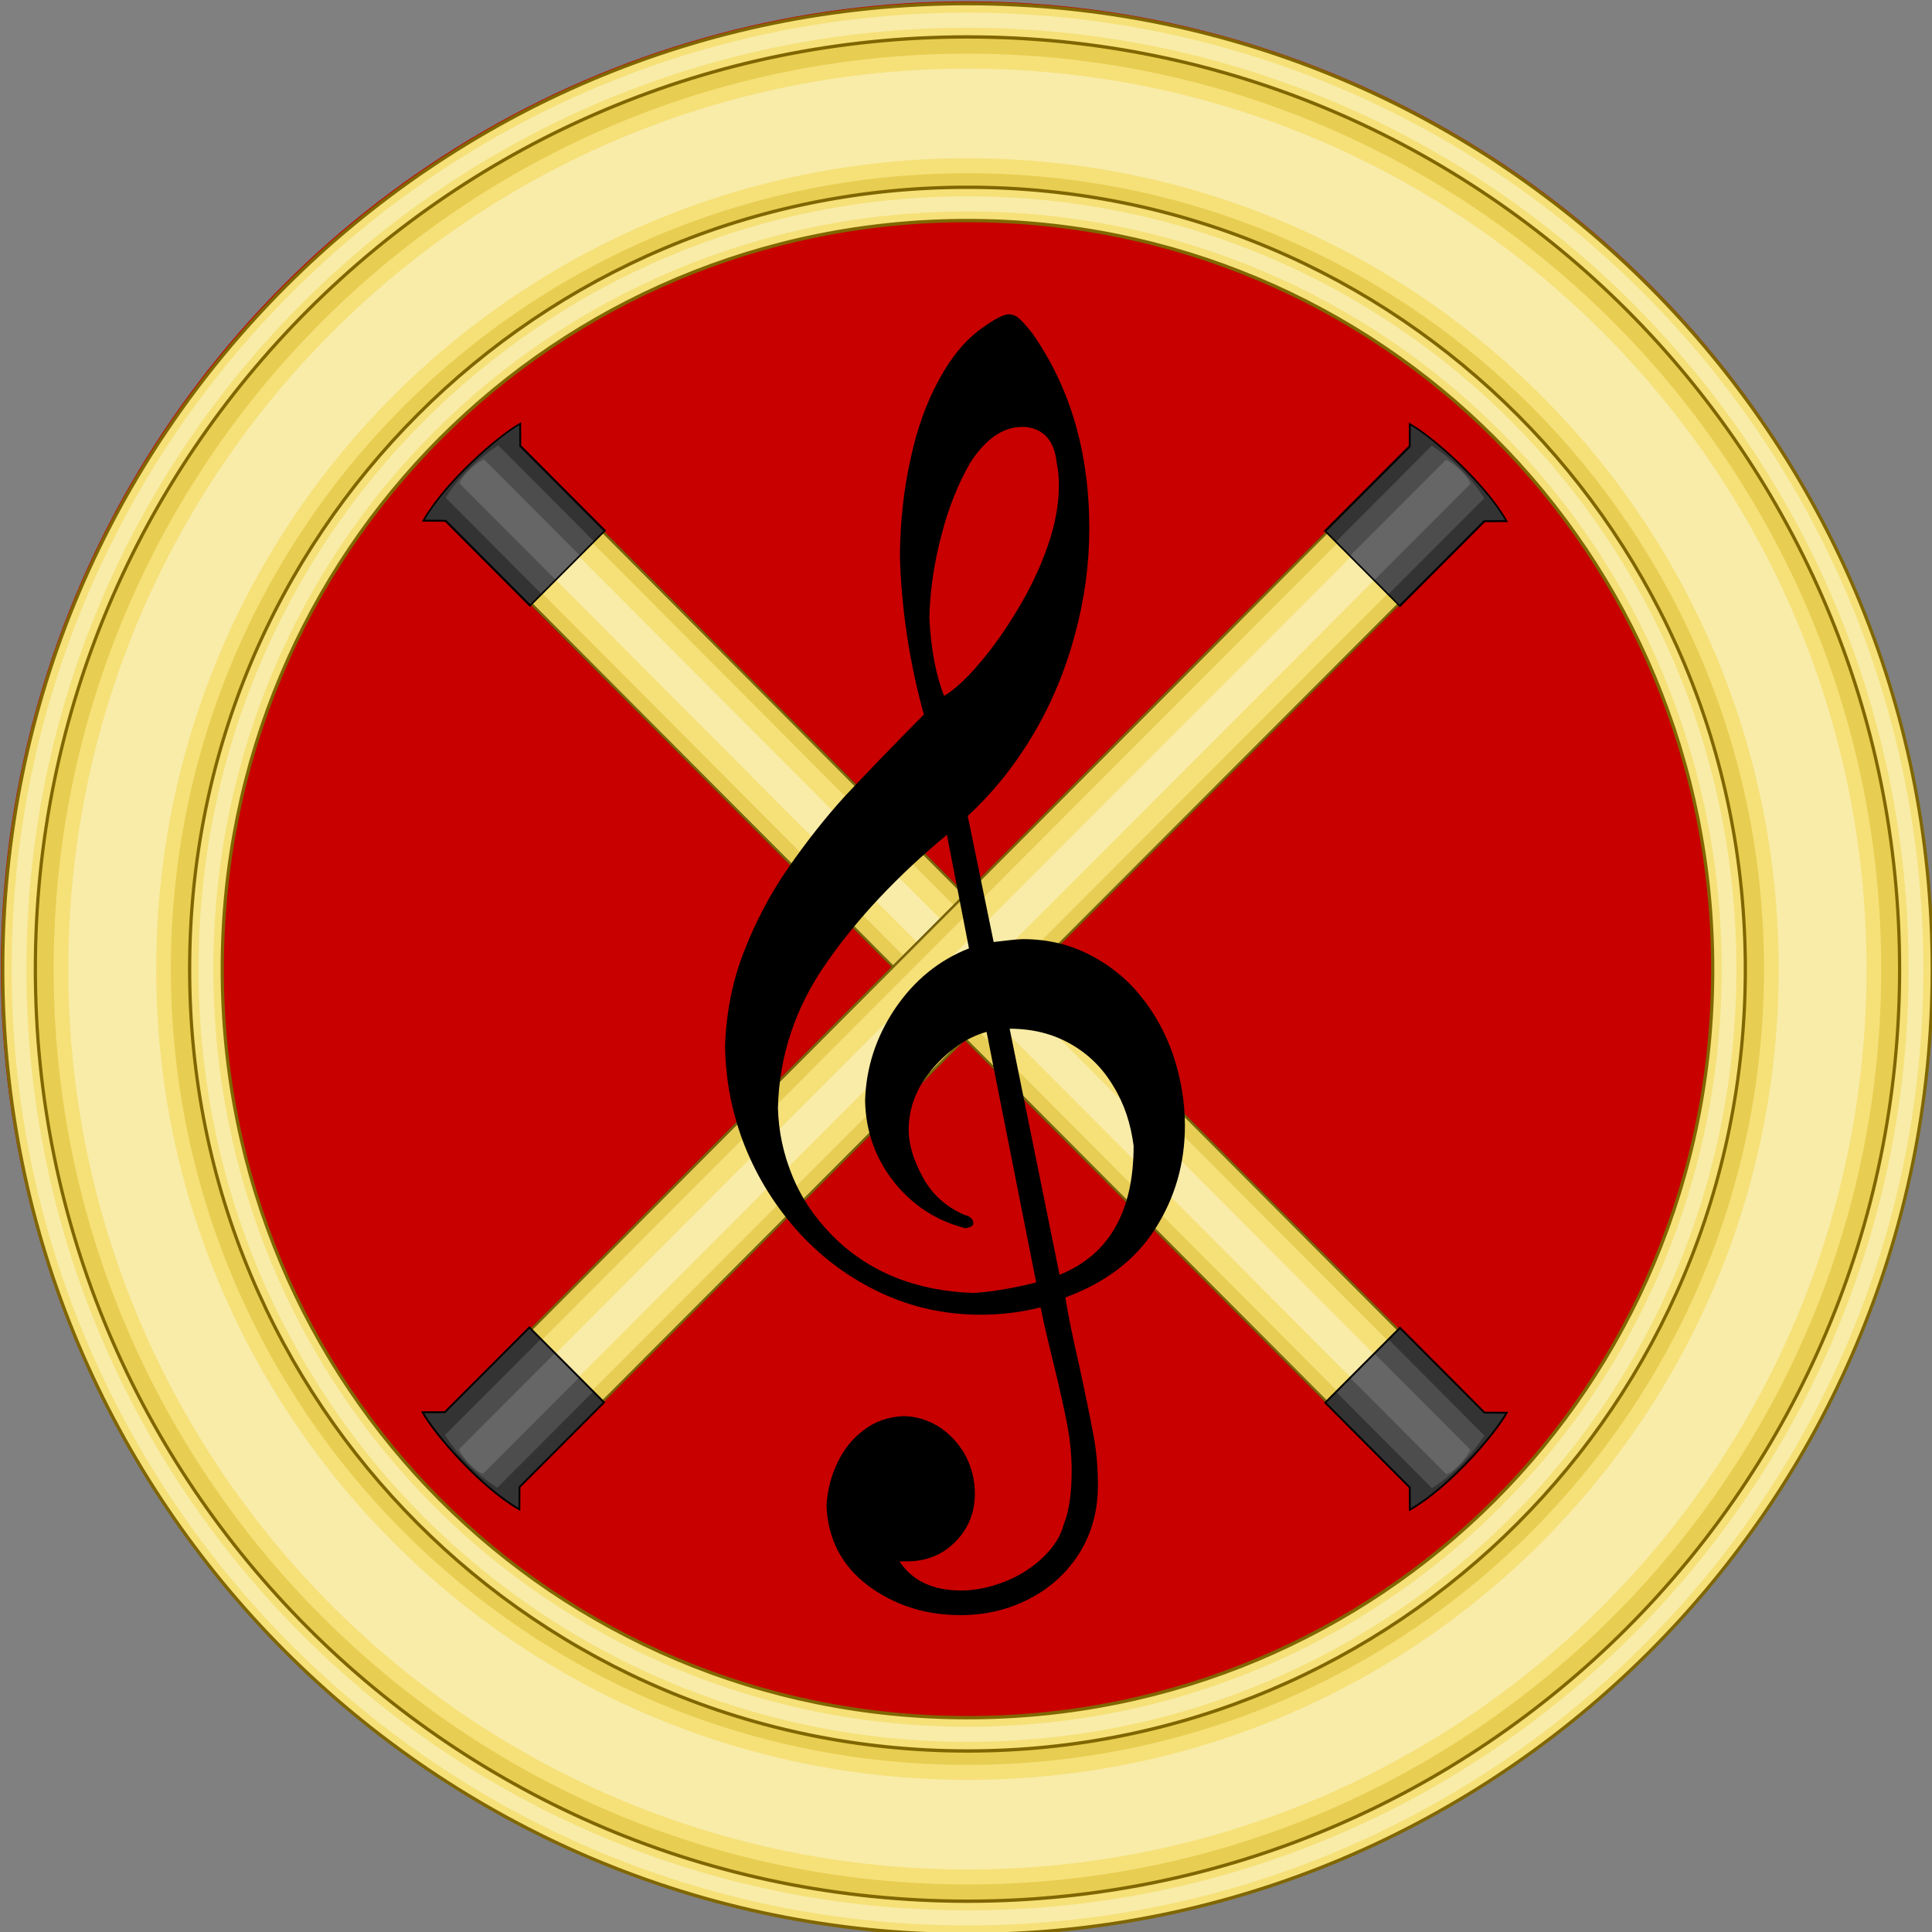 <?xml version="1.0" encoding="UTF-8" standalone="no"?>
<!-- Created with Inkscape (http://www.inkscape.org/) -->

<svg
   xmlns:dc="http://purl.org/dc/elements/1.1/"
   xmlns:cc="http://creativecommons.org/ns#"
   xmlns:rdf="http://www.w3.org/1999/02/22-rdf-syntax-ns#"
   xmlns:svg="http://www.w3.org/2000/svg"
   xmlns="http://www.w3.org/2000/svg"
   xmlns:xlink="http://www.w3.org/1999/xlink"
   xmlns:sodipodi="http://sodipodi.sourceforge.net/DTD/sodipodi-0.dtd"
   xmlns:inkscape="http://www.inkscape.org/namespaces/inkscape"
   version="1.1"
   width="800"
   height="800"
   id="svg2"
   style="display:inline"
   inkscape:version="0.92.3 (2405546, 2018-03-11)"
   sodipodi:docname="badgehoskersanthems.svg">
  <rect width="100%" height="100%" fill="#808080" stroke="none"/>
  <sodipodi:namedview
     pagecolor="#ffffff"
     bordercolor="#666666"
     borderopacity="1"
     objecttolerance="10"
     gridtolerance="10"
     guidetolerance="10"
     inkscape:pageopacity="0"
     inkscape:pageshadow="2"
     inkscape:window-width="1853"
     inkscape:window-height="1025"
     id="namedview1290"
     showgrid="false"
     fit-margin-top="0"
     fit-margin-left="0"
     fit-margin-right="0"
     fit-margin-bottom="0"
     inkscape:zoom="0.49316239"
     inkscape:cx="4.0567851"
     inkscape:cy="275.50975"
     inkscape:window-x="67"
     inkscape:window-y="27"
     inkscape:window-maximized="1"
     inkscape:current-layer="g1164"
     inkscape:snap-global="false" />
  <defs
     id="defs4">
    <clipPath
       id="clipPath5236"
       clipPathUnits="userSpaceOnUse">
      <path
         inkscape:connector-curvature="0"
         id="path5238"
         d="M 11.991,11.991 H 583.285 V 829.899 H 11.991 Z" />
    </clipPath>
    <clipPath
       id="clipPath5236-2"
       clipPathUnits="userSpaceOnUse">
      <path
         inkscape:connector-curvature="0"
         id="path5238-7"
         d="M 11.991,11.991 H 583.285 V 829.899 H 11.991 Z" />
    </clipPath>
    <clipPath
       clipPathUnits="userSpaceOnUse"
       id="clipPath2175">
      <path
         style="display:inline;fill:#ffffff;fill-opacity:1;stroke:#ffffff;stroke-width:1;stroke-miterlimit:4;stroke-dasharray:none;stroke-dashoffset:0;stroke-opacity:1;filter:url(#filter4393)"
         d="M 639.311,662.065 216.853,977.854 c 7.642,45.636 20.255,86.71 41.159,123.696 L 639.311,816.454 1020.55,1101.488 c 20.897,-36.989 33.521,-78.055 41.159,-123.696 z"
         id="path2177"
         inkscape:connector-curvature="0" />
    </clipPath>
    <linearGradient
       id="linearGradient4954">
      <stop
         style="stop-color:#ccc;stop-opacity:1;"
         offset="0"
         id="stop4956" />
      <stop
         style="stop-color:#a1a1a1;stop-opacity:1;"
         offset="1"
         id="stop4958" />
    </linearGradient>
    <filter
       id="filter3315">
      <feGaussianBlur
         stdDeviation="3.7"
         id="feGaussianBlur3317" />
    </filter>
    <radialGradient
       xlink:href="#linearGradient3153"
       id="radialGradient3328"
       gradientUnits="userSpaceOnUse"
       gradientTransform="matrix(-0.87,0.87,-1.961,-1.961,681.51,178.141)"
       cx="289.429"
       cy="209.669"
       fx="289.429"
       fy="209.669"
       r="92.5" />
    <linearGradient
       id="linearGradient3153">
      <stop
         style="stop-color:#ffffff"
         offset="0"
         id="stop3155" />
      <stop
         style="stop-color:#ffffff;stop-opacity:0"
         offset="1"
         id="stop3157" />
    </linearGradient>
    <radialGradient
       xlink:href="#linearGradient3153"
       id="radialGradient874"
       gradientUnits="userSpaceOnUse"
       gradientTransform="matrix(-0.87,0.87,-1.961,-1.961,681.51,178.141)"
       cx="289.429"
       cy="209.669"
       fx="289.429"
       fy="209.669"
       r="92.5" />
    <radialGradient
       xlink:href="#linearGradient3153"
       id="radialGradient882"
       gradientUnits="userSpaceOnUse"
       gradientTransform="matrix(-0.87,0.87,-1.961,-1.961,681.51,178.141)"
       cx="289.429"
       cy="209.669"
       fx="289.429"
       fy="209.669"
       r="92.5" />
    <radialGradient
       xlink:href="#linearGradient3263"
       id="radialGradient3349"
       gradientUnits="userSpaceOnUse"
       gradientTransform="matrix(0,2.873,-1,0,392.844,-372.507)"
       cx="199.281"
       cy="192.844"
       fx="199.281"
       fy="192.844"
       r="53.688" />
    <linearGradient
       id="linearGradient3263">
      <stop
         style="stop-color:#f7f7f7"
         offset="0"
         id="stop3265" />
      <stop
         style="stop-color:#e1e1e1"
         offset="1"
         id="stop3267" />
    </linearGradient>
  </defs>
  <g
     transform="translate(-220.855,191.624)"
     id="layer1"
     style="display:inline">
    <g
       id="g10547">
      <g
         transform="matrix(0.819,0,0,0.819,106.904,-9.248)"
         id="g8697">
        <g
           transform="matrix(0.856,-0.856,0.856,0.856,-114.216,162.064)"
           id="layer1-9">
          <g
             transform="translate(-1826.216,433.713)"
             id="g11527">
            <g
               transform="rotate(44.907,2205.551,44.895)"
               id="g11522"
               style="stroke-width:2;stroke-miterlimit:4;stroke-dasharray:none">
              <g
                 transform="matrix(0.974,0.002,-0.002,1.014,1475.859,-997.428)"
                 id="g6334">
                <g
                   id="g5245"
                   transform="matrix(1.432,0,0,1.432,-316.303,-606.448)">
                  <g
                     id="g4848">
                    <g
                       id="g4601">
                      <g
                         transform="matrix(0.723,0,0,0.695,1029.722,1114.523)"
                         id="g1164">
                        <g
                           id="g1042-3"
                           style="display:inline;stroke-width:2;stroke-miterlimit:4;stroke-dasharray:none"
                           transform="matrix(1.383,0,0,1.44,-1424.809,-1599.413)">
                          <g
                             id="g1362-6">
                            <ellipse
                               ry="277.866"
                               rx="289.323"
                               cy="1147.701"
                               cx="750.645"
                               id="path1346-7"
                               style="fill:#c80000;fill-opacity:1;stroke:none;stroke-width:9.113;stroke-miterlimit:4;stroke-dasharray:none;stroke-opacity:1" />
                            <g
                               transform="matrix(0.96,0,0,0.96,18.033,280.775)"
                               id="g1353-5">
                              <path
                                 style="fill:#e7cd51;fill-opacity:1;stroke:none;stroke-width:1.108;stroke-miterlimit:4;stroke-dasharray:none"
                                 id="path15826-93-3"
                                 d="m 763.287,619.264 c -163.394,0 -295.84,127.187 -295.84,284.058 0,156.871 132.446,284.026 295.84,284.026 163.394,0 295.872,-127.155 295.872,-284.026 0,-156.871 -132.478,-284.058 -295.872,-284.058 z m 0.032,54.976 c 131.284,0 237.541,101.369 237.541,229.082 0,127.713 -106.249,229.082 -237.541,229.082 -131.292,-1e-4 -237.574,-101.376 -237.574,-229.082 1.1e-4,-127.705 106.29,-229.082 237.574,-229.082 z"
                                 inkscape:connector-curvature="0" />
                              <path
                                 style="color:#000000;font-style:normal;font-variant:normal;font-weight:normal;font-stretch:normal;font-size:medium;line-height:normal;font-family:'Bitstream Vera Sans';-inkscape-font-specification:'Bitstream Vera Sans';text-indent:0;text-align:start;text-decoration:none;text-decoration-line:none;letter-spacing:normal;word-spacing:normal;text-transform:none;writing-mode:lr-tb;direction:ltr;text-anchor:start;display:inline;overflow:visible;visibility:visible;fill:#f6e078;fill-opacity:1;stroke:none;stroke-width:1.108;stroke-miterlimit:4;stroke-dasharray:none;marker:none;enable-background:accumulate"
                                 id="path38037-5"
                                 d="m 763.301,629.255 c -157.09,0 -285.073,122.74 -285.073,274.062 0,151.322 127.986,274.034 285.073,274.034 157.088,0 285.044,-122.714 285.044,-274.034 0,-151.32 -127.955,-274.062 -285.044,-274.062 z m 0,35.811 c 137.7,0 248.458,106.646 248.458,238.251 0,131.605 -110.755,238.223 -248.458,238.223 -137.703,0 -248.487,-106.621 -248.487,-238.223 0,-131.602 110.787,-238.251 248.487,-238.251 z"
                                 inkscape:connector-curvature="0" />
                              <path
                                 style="color:#000000;font-style:normal;font-variant:normal;font-weight:normal;font-stretch:normal;font-size:medium;line-height:normal;font-family:'Bitstream Vera Sans';-inkscape-font-specification:'Bitstream Vera Sans';text-indent:0;text-align:start;text-decoration:none;text-decoration-line:none;letter-spacing:normal;word-spacing:normal;text-transform:none;writing-mode:lr-tb;direction:ltr;text-anchor:start;display:inline;overflow:visible;visibility:visible;fill:#f8eca8;fill-opacity:1;stroke:none;stroke-width:1.108;stroke-miterlimit:4;stroke-dasharray:none;marker:none;enable-background:accumulate"
                                 id="path38037-9-6"
                                 d="m 763.301,633.745 c -154.666,0 -280.486,120.714 -280.486,269.572 0,148.857 125.821,269.544 280.486,269.544 154.665,0 280.457,-120.688 280.457,-269.544 0,-148.856 -125.791,-269.572 -280.457,-269.572 z m 0,26.83 c 140.124,0 253.046,108.672 253.046,242.742 0,134.069 -112.92,242.713 -253.046,242.713 -140.126,0 -253.075,-108.646 -253.075,-242.713 0,-134.067 112.951,-242.742 253.075,-242.742 z"
                                 inkscape:connector-curvature="0" />
                              <path
                                 style="color:#000000;font-style:normal;font-variant:normal;font-weight:normal;font-stretch:normal;font-size:medium;line-height:normal;font-family:'Bitstream Vera Sans';-inkscape-font-specification:'Bitstream Vera Sans';text-indent:0;text-align:start;text-decoration:none;text-decoration-line:none;letter-spacing:normal;word-spacing:normal;text-transform:none;writing-mode:lr-tb;direction:ltr;text-anchor:start;display:inline;overflow:visible;visibility:visible;fill:#f6e078;fill-opacity:1;stroke:#806600;stroke-width:1.003;stroke-miterlimit:4;stroke-dasharray:none;marker:none;enable-background:accumulate"
                                 id="path15826-9-8-2"
                                 d="m 763.287,614.281 c -166.084,0 -300.927,129.426 -300.927,289.041 0,159.615 134.843,289.01 300.927,289.01 166.083,0 300.959,-129.394 300.959,-289.01 0,-159.616 -134.875,-289.041 -300.959,-289.041 z m 0,9.967 c 160.704,0 290.786,124.948 290.786,279.074 0,154.126 -130.081,279.043 -290.786,279.043 -160.705,0 -290.754,-124.915 -290.754,-279.043 0,-154.127 130.05,-279.074 290.754,-279.074 z m 0.032,45.009 c -133.952,0 -242.66,103.655 -242.66,234.065 0,130.41 108.699,234.065 242.66,234.065 133.96,0 242.628,-103.648 242.628,-234.065 0,-130.417 -108.676,-234.065 -242.628,-234.065 z m 0,9.967 c 128.616,0 232.455,99.089 232.455,224.098 0,125.009 -103.831,224.098 -232.455,224.098 -128.624,-10e-5 -232.487,-99.097 -232.487,-224.098 1.1e-4,-125 103.872,-224.098 232.487,-224.098 z"
                                 inkscape:connector-curvature="0" />
                              <path
                                 style="color:#000000;font-style:normal;font-variant:normal;font-weight:normal;font-stretch:normal;font-size:medium;line-height:normal;font-family:'Bitstream Vera Sans';-inkscape-font-specification:'Bitstream Vera Sans';text-indent:0;text-align:start;text-decoration:none;text-decoration-line:none;letter-spacing:normal;word-spacing:normal;text-transform:none;writing-mode:lr-tb;direction:ltr;text-anchor:start;display:inline;overflow:visible;visibility:visible;fill:#f8eca8;fill-opacity:1;stroke:none;stroke-width:1.097;stroke-miterlimit:4;stroke-dasharray:none;marker:none;enable-background:accumulate"
                                 id="path15826-9-8-3-9"
                                 d="m 763.279,616.989 c -164.617,0 -298.149,128.209 -298.149,286.327 0,158.118 133.532,286.299 298.149,286.299 164.616,0 298.207,-128.18 298.207,-286.299 0,-158.119 -133.59,-286.327 -298.207,-286.327 z m 0,4.523 c 162.172,0 293.59,126.181 293.59,281.804 0,155.623 -131.418,281.776 -293.59,281.776 -162.172,0 -293.532,-126.152 -293.532,-281.776 0,-155.624 131.361,-281.804 293.532,-281.804 z m 0.058,50.464 c -132.497,0 -239.892,102.406 -239.893,231.341 0,128.935 107.387,231.34 239.893,231.341 132.505,0 239.835,-102.398 239.835,-231.341 0,-128.942 -107.338,-231.341 -239.835,-231.341 z m 0,4.523 c 130.071,0 235.218,100.333 235.218,226.817 0,126.484 -105.138,226.817 -235.218,226.817 -130.08,-10e-5 -235.276,-100.341 -235.276,-226.817 10e-5,-126.476 105.205,-226.817 235.276,-226.817 z"
                                 inkscape:connector-curvature="0" />
                            </g>
                          </g>
                          <g
                             style="display:inline"
                             transform="matrix(0.37,0,0,0.356,517.778,1088.35)"
                             id="g17338-1">
                            <g
                               id="g15721-27"
                               style="stroke-width:1.579;stroke-miterlimit:4;stroke-dasharray:none"
                               transform="matrix(0.672,-0.672,0.672,0.672,-266.263,1052.722)">
                              <g
                                 transform="matrix(1.333,0,0,1,-435.994,-59.821)"
                                 id="g54267-0"
                                 style="stroke-width:1.367;stroke-miterlimit:4;stroke-dasharray:none">
                                <rect
                                   style="fill:#e7cd54;fill-opacity:1;stroke:none"
                                   id="rect54073-9"
                                   width="64.822"
                                   height="1180.898"
                                   x="1288.768"
                                   y="-525.527" />
                                <rect
                                   style="display:inline;fill:#f6e078;fill-opacity:1;stroke:none"
                                   id="rect54073-5-36"
                                   width="45.527"
                                   height="1180.898"
                                   x="1298.416"
                                   y="-525.527" />
                                <rect
                                   style="display:inline;fill:#f8eca8;fill-opacity:1;stroke:none"
                                   id="rect54073-5-9-0"
                                   width="21.029"
                                   height="1180.898"
                                   x="1310.665"
                                   y="-525.527" />
                                <rect
                                   style="display:inline;fill:none;stroke:#002255;stroke-width:1.367;stroke-miterlimit:4;stroke-dasharray:none"
                                   id="rect54073-54-62"
                                   width="64.822"
                                   height="1180.898"
                                   x="1288.768"
                                   y="-525.527" />
                                <rect
                                   style="display:inline;fill:none;stroke:#806600;stroke-width:1.367;stroke-miterlimit:4;stroke-dasharray:none;stroke-opacity:1"
                                   id="rect54073-54-9-6"
                                   width="64.822"
                                   height="1180.898"
                                   x="1288.768"
                                   y="-525.527" />
                              </g>
                              <g
                                 transform="matrix(1.333,0,0,1,-421.985,-10)"
                                 id="g15563-18"
                                 style="stroke-width:1.367;stroke-miterlimit:4;stroke-dasharray:none">
                                <path
                                   style="display:inline;fill:#333333;stroke:none"
                                   d="m 1266.945,-578.97 c 24.782,-10.034 71.09,-5.946 87.454,0 l -10,13.46 v 101.817 h -67.454 v -101.817 z"
                                   id="rect54073-2-6-9-7"
                                   inkscape:connector-curvature="0"
                                   sodipodi:nodetypes="ccccccc" />
                                <g
                                   style="stroke-width:1.314;stroke-miterlimit:4;stroke-dasharray:none"
                                   id="g54311-9"
                                   transform="matrix(1.041,0,0,1.041,375.769,-125.505)">
                                <g
                                   id="g54267-6-2"
                                   style="display:inline;stroke:#806600;stroke-width:4.29;stroke-miterlimit:4;stroke-dasharray:none;stroke-opacity:1"
                                   transform="matrix(1,0,0,0.094,-422.756,-386.471)">
                                <path
                                   sodipodi:nodetypes="ccccc"
                                   inkscape:connector-curvature="0"
                                   id="rect54073-5-7-0"
                                   d="m 1298.416,-525.527 c 15.176,-49.502 30.352,-43.753 45.527,0 v 1180.898 h -45.527 z"
                                   style="display:inline;fill:#4d4d4d;fill-opacity:1;stroke:none" />
                                <path
                                   sodipodi:nodetypes="ccccc"
                                   inkscape:connector-curvature="0"
                                   id="rect54073-5-9-2-2"
                                   d="m 1310.665,-525.527 c 1.575,-31.267 14.848,-34.784 21.029,0 v 1180.898 h -21.029 z"
                                   style="display:inline;fill:#666666;fill-opacity:1;stroke:none" />
                                <rect
                                   style="display:inline;fill:none;stroke:none"
                                   id="rect54073-54-6-3"
                                   width="64.822"
                                   height="1180.898"
                                   x="1288.768"
                                   y="-525.527" />
                                </g>
                                </g>
                                <path
                                   style="display:inline;fill:none;stroke:#000000;stroke-width:1.367;stroke-miterlimit:4;stroke-dasharray:none"
                                   d="m 1266.945,-578.97 c 27.354,-10.034 71.745,-5.946 87.454,0 l -10,13.46 v 101.817 h -67.454 v -101.817 z"
                                   id="rect54073-2-6-7"
                                   inkscape:connector-curvature="0"
                                   sodipodi:nodetypes="ccccccc" />
                              </g>
                              <g
                                 id="g15712-5"
                                 style="stroke-width:1.579;stroke-miterlimit:4;stroke-dasharray:none">
                                <path
                                   style="display:inline;fill:#333333;stroke:none"
                                   d="m 1267.292,599.171 c 33.043,10.034 94.788,5.946 116.607,0 L 1370.566,585.711 V 483.894 h -89.94 V 585.711 Z"
                                   id="rect54073-2-6-9-3-9"
                                   inkscape:connector-curvature="0"
                                   sodipodi:nodetypes="ccccccc" />
                                <g
                                   style="stroke-width:1.314;stroke-miterlimit:4;stroke-dasharray:none"
                                   id="g54311-8-2"
                                   transform="matrix(1.387,0,0,-1.041,79.046,145.707)">
                                <g
                                   id="g54267-6-0-28"
                                   style="display:inline;stroke:#806600;stroke-width:4.29;stroke-miterlimit:4;stroke-dasharray:none;stroke-opacity:1"
                                   transform="matrix(1,0,0,0.094,-422.756,-386.471)">
                                <path
                                   sodipodi:nodetypes="ccccc"
                                   inkscape:connector-curvature="0"
                                   id="rect54073-5-7-8-9"
                                   d="m 1298.416,-525.527 c 15.176,-49.502 30.352,-43.753 45.527,0 v 1180.898 h -45.527 z"
                                   style="display:inline;fill:#4d4d4d;fill-opacity:1;stroke:none" />
                                <path
                                   sodipodi:nodetypes="ccccc"
                                   inkscape:connector-curvature="0"
                                   id="rect54073-5-9-2-1-7"
                                   d="m 1310.665,-525.527 c 1.575,-31.267 14.848,-34.784 21.029,0 v 1180.898 h -21.029 z"
                                   style="display:inline;fill:#666666;fill-opacity:1;stroke:none" />
                                <rect
                                   style="display:inline;fill:none;stroke:none"
                                   id="rect54073-54-6-1-3"
                                   width="64.822"
                                   height="1180.898"
                                   x="1288.768"
                                   y="-525.527" />
                                </g>
                                </g>
                                <path
                                   style="display:inline;fill:none;stroke:#000000;stroke-width:1.579;stroke-miterlimit:4;stroke-dasharray:none"
                                   d="m 1267.292,599.171 c 36.473,10.034 95.661,5.946 116.607,0 l -13.333,-13.46 V 483.894 h -89.94 v 101.817 z"
                                   id="rect54073-2-6-8-6"
                                   inkscape:connector-curvature="0"
                                   sodipodi:nodetypes="ccccccc" />
                              </g>
                            </g>
                            <g
                               id="g15721-2-1"
                               style="display:inline;stroke-width:1.579;stroke-miterlimit:4;stroke-dasharray:none"
                               transform="matrix(-0.672,-0.672,-0.672,0.672,1521.532,1052.722)">
                              <g
                                 transform="matrix(1.333,0,0,1,-435.994,-59.821)"
                                 id="g54267-8-2"
                                 style="stroke-width:1.367;stroke-miterlimit:4;stroke-dasharray:none">
                                <rect
                                   style="fill:#e7cd54;fill-opacity:1;stroke:none"
                                   id="rect54073-39-9"
                                   width="64.822"
                                   height="1180.898"
                                   x="1288.768"
                                   y="-525.527" />
                                <rect
                                   style="display:inline;fill:#f6e078;fill-opacity:1;stroke:none"
                                   id="rect54073-5-3-3"
                                   width="45.527"
                                   height="1180.898"
                                   x="1298.416"
                                   y="-525.527" />
                                <rect
                                   style="display:inline;fill:#f8eca8;fill-opacity:1;stroke:none"
                                   id="rect54073-5-9-3-1"
                                   width="21.029"
                                   height="1180.898"
                                   x="1310.665"
                                   y="-525.527" />
                                <rect
                                   style="display:inline;fill:none;stroke:#002255;stroke-width:1.367;stroke-miterlimit:4;stroke-dasharray:none"
                                   id="rect54073-54-3-9"
                                   width="64.822"
                                   height="1180.898"
                                   x="1288.768"
                                   y="-525.527" />
                                <rect
                                   style="display:inline;fill:none;stroke:#806600;stroke-width:1.367;stroke-miterlimit:4;stroke-dasharray:none;stroke-opacity:1"
                                   id="rect54073-54-9-9-4"
                                   width="64.822"
                                   height="1180.898"
                                   x="1288.768"
                                   y="-525.527" />
                              </g>
                              <g
                                 transform="matrix(1.333,0,0,1,-421.985,-10)"
                                 id="g15563-1-7"
                                 style="stroke-width:1.367;stroke-miterlimit:4;stroke-dasharray:none">
                                <path
                                   style="display:inline;fill:#333333;stroke:none"
                                   d="m 1266.945,-578.97 c 24.782,-10.034 71.09,-5.946 87.454,0 l -10,13.46 v 101.817 h -67.454 v -101.817 z"
                                   id="rect54073-2-6-9-4-8"
                                   inkscape:connector-curvature="0"
                                   sodipodi:nodetypes="ccccccc" />
                                <g
                                   style="stroke-width:1.314;stroke-miterlimit:4;stroke-dasharray:none"
                                   id="g54311-4-4"
                                   transform="matrix(1.041,0,0,1.041,375.769,-125.505)">
                                <g
                                   id="g54267-6-5-5"
                                   style="display:inline;stroke:#806600;stroke-width:4.29;stroke-miterlimit:4;stroke-dasharray:none;stroke-opacity:1"
                                   transform="matrix(1,0,0,0.094,-422.756,-386.471)">
                                <path
                                   sodipodi:nodetypes="ccccc"
                                   inkscape:connector-curvature="0"
                                   id="rect54073-5-7-2-0"
                                   d="m 1298.416,-525.527 c 15.176,-49.502 30.352,-43.753 45.527,0 v 1180.898 h -45.527 z"
                                   style="display:inline;fill:#4d4d4d;fill-opacity:1;stroke:none" />
                                <path
                                   sodipodi:nodetypes="ccccc"
                                   inkscape:connector-curvature="0"
                                   id="rect54073-5-9-2-6-3"
                                   d="m 1310.665,-525.527 c 1.575,-31.267 14.848,-34.784 21.029,0 v 1180.898 h -21.029 z"
                                   style="display:inline;fill:#666666;fill-opacity:1;stroke:none" />
                                <rect
                                   style="display:inline;fill:none;stroke:none"
                                   id="rect54073-54-6-9-6"
                                   width="64.822"
                                   height="1180.898"
                                   x="1288.768"
                                   y="-525.527" />
                                </g>
                                </g>
                                <path
                                   style="display:inline;fill:none;stroke:#000000;stroke-width:1.367;stroke-miterlimit:4;stroke-dasharray:none"
                                   d="m 1266.945,-578.97 c 27.354,-10.034 71.745,-5.946 87.454,0 l -10,13.46 v 101.817 h -67.454 v -101.817 z"
                                   id="rect54073-2-6-5-1"
                                   inkscape:connector-curvature="0"
                                   sodipodi:nodetypes="ccccccc" />
                              </g>
                              <g
                                 id="g15712-0-0"
                                 style="stroke-width:1.579;stroke-miterlimit:4;stroke-dasharray:none">
                                <path
                                   style="display:inline;fill:#333333;stroke:none"
                                   d="m 1267.292,599.171 c 33.043,10.034 94.788,5.946 116.607,0 L 1370.566,585.711 V 483.894 h -89.94 V 585.711 Z"
                                   id="rect54073-2-6-9-3-3-6"
                                   inkscape:connector-curvature="0"
                                   sodipodi:nodetypes="ccccccc" />
                                <g
                                   style="stroke-width:1.314;stroke-miterlimit:4;stroke-dasharray:none"
                                   id="g54311-8-0-3"
                                   transform="matrix(1.387,0,0,-1.041,79.046,145.707)">
                                <g
                                   id="g54267-6-0-2-2"
                                   style="display:inline;stroke:#806600;stroke-width:4.29;stroke-miterlimit:4;stroke-dasharray:none;stroke-opacity:1"
                                   transform="matrix(1,0,0,0.094,-422.756,-386.471)">
                                <path
                                   sodipodi:nodetypes="ccccc"
                                   inkscape:connector-curvature="0"
                                   id="rect54073-5-7-8-8-0"
                                   d="m 1298.416,-525.527 c 15.176,-49.502 30.352,-43.753 45.527,0 v 1180.898 h -45.527 z"
                                   style="display:inline;fill:#4d4d4d;fill-opacity:1;stroke:none" />
                                <path
                                   sodipodi:nodetypes="ccccc"
                                   inkscape:connector-curvature="0"
                                   id="rect54073-5-9-2-1-3-6"
                                   d="m 1310.665,-525.527 c 1.575,-31.267 14.848,-34.784 21.029,0 v 1180.898 h -21.029 z"
                                   style="display:inline;fill:#666666;fill-opacity:1;stroke:none" />
                                <rect
                                   style="display:inline;fill:none;stroke:none"
                                   id="rect54073-54-6-1-1-1"
                                   width="64.822"
                                   height="1180.898"
                                   x="1288.768"
                                   y="-525.527" />
                                </g>
                                </g>
                                <path
                                   style="display:inline;fill:none;stroke:#000000;stroke-width:1.579;stroke-miterlimit:4;stroke-dasharray:none"
                                   d="m 1267.292,599.171 c 36.473,10.034 95.661,5.946 116.607,0 l -13.333,-13.46 V 483.894 h -89.94 v 101.817 z"
                                   id="rect54073-2-6-8-7-5"
                                   inkscape:connector-curvature="0"
                                   sodipodi:nodetypes="ccccccc" />
                              </g>
                            </g>
                          </g>
                        </g>
                        <path
                           inkscape:connector-curvature="0"
                           class="fil0 str0"
                           d="m -378.534,79.63 c -8.096,2.251 -15.396,7.282 -22.165,14.962 -6.769,7.812 -10.087,16.418 -10.087,25.687 0,5.826 1.991,12.446 5.84,19.464 3.849,7.15 9.689,12.314 17.255,15.624 2.522,0.53 3.716,1.854 3.716,3.707 0,0.662 -0.929,1.324 -3.185,1.854 -12.078,-3.045 -22.033,-9.533 -29.731,-19.199 -7.698,-9.798 -11.68,-20.92 -11.945,-33.631 0.398,-13.638 4.513,-26.349 12.344,-38 7.964,-11.784 18.184,-20.126 30.66,-25.025 l -9.158,-47.004 c -20.44,16.948 -37.031,34.558 -49.905,53.094 -12.875,18.404 -19.511,38.397 -20.042,59.98 0.265,9.666 2.256,19.066 5.973,28.07 3.716,9.136 9.291,17.345 16.724,24.892 14.998,14.962 34.509,22.774 58.267,23.568 8.096,-0.53 16.724,-1.986 26.015,-4.369 z m 9.556,-1.324 20.705,101.82 c 20.44,-8.209 30.66,-26.084 30.66,-53.359 -1.195,-9.136 -3.849,-17.345 -8.362,-24.627 -4.38,-7.415 -10.22,-13.241 -17.653,-17.477 -7.433,-4.237 -15.795,-6.355 -25.351,-6.355 z m -27.209,-137.701 c 4.38,-2.648 9.424,-7.282 14.865,-13.77 5.442,-6.355 10.751,-13.903 15.795,-22.376 5.176,-8.606 9.291,-17.345 12.344,-26.216 3.053,-8.739 4.513,-17.08 4.513,-24.76 0,-3.31 -0.265,-6.62 -0.929,-9.533 -0.531,-4.767 -1.991,-8.474 -4.513,-10.99 -2.522,-2.383 -5.707,-3.707 -9.689,-3.707 -7.964,0 -15.131,4.899 -21.502,14.697 -4.911,8.474 -9.025,18.537 -11.945,29.924 -3.053,11.519 -4.778,22.906 -5.044,34.425 0.664,13.108 2.787,23.833 6.105,32.307 z m -8.362,7.679 c -5.973,-21.45 -9.291,-43.296 -9.955,-65.541 0.133,-14.3 1.593,-27.673 4.38,-40.119 2.655,-12.446 6.504,-23.171 11.547,-32.439 4.911,-9.268 10.618,-16.286 16.989,-21.052 5.707,-4.237 9.822,-6.488 12.078,-6.488 1.725,0 3.185,0.662 4.513,1.854 1.327,1.192 3.053,3.178 5.176,5.826 15.795,22.376 23.758,49.387 23.758,80.9 0,14.962 -1.991,29.526 -5.973,44.091 -3.849,14.432 -9.556,28.202 -17.122,41.046 -7.698,12.976 -16.724,24.23 -27.209,33.896 l 10.751,52.168 c 5.84,-0.662 9.822,-1.192 12.078,-1.192 10.087,0 19.113,2.118 27.474,6.355 8.362,4.237 15.529,9.93 21.369,17.213 5.84,7.15 10.353,15.359 13.538,24.627 3.053,9.268 4.778,18.934 4.778,28.997 0,15.624 -4.115,29.924 -12.344,42.767 -8.229,12.843 -20.573,22.244 -37.164,28.335 1.062,6.488 2.92,15.889 5.707,27.937 2.655,12.181 4.645,21.847 5.973,28.997 1.327,7.15 1.858,14.035 1.858,20.788 0,10.46 -2.522,19.728 -7.565,27.937 -5.176,8.209 -12.078,14.565 -20.838,19.066 -8.627,4.502 -18.184,6.753 -28.536,6.753 -14.6,0 -27.342,-4.105 -38.225,-12.181 -10.884,-8.209 -16.724,-19.199 -17.255,-33.234 0.398,-6.223 1.858,-12.049 4.513,-17.61 2.655,-5.561 6.238,-10.063 10.884,-13.505 4.513,-3.575 9.955,-5.429 16.193,-5.826 5.176,0 10.087,1.456 14.733,4.237 4.513,2.913 8.229,6.753 11.016,11.652 2.655,4.899 4.115,10.328 4.115,16.153 0,7.812 -2.655,14.432 -7.964,19.861 -5.309,5.429 -12.078,8.209 -20.175,8.209 h -3.053 c 5.176,7.944 13.671,12.049 25.484,12.049 5.973,0 12.078,-1.324 18.184,-3.707 6.238,-2.516 11.415,-5.826 15.795,-10.063 4.38,-4.237 7.3,-8.739 8.495,-13.505 2.256,-5.429 3.318,-12.976 3.318,-22.376 0,-6.355 -0.664,-12.711 -1.858,-19.066 -1.195,-6.223 -3.053,-14.565 -5.575,-24.892 -2.522,-10.195 -4.38,-18.14 -5.442,-23.568 -7.964,1.986 -16.193,3.045 -24.82,3.045 -14.467,0 -28.138,-2.913 -41.013,-8.871 -12.875,-5.958 -24.156,-14.167 -33.978,-24.76 -9.689,-10.592 -17.255,-22.509 -22.696,-36.014 -5.309,-13.373 -8.096,-27.408 -8.229,-41.972 0.531,-13.505 3.053,-26.481 7.831,-38.662 4.778,-12.314 10.884,-23.965 18.449,-34.823 7.565,-10.857 15.396,-20.788 23.493,-29.659 8.229,-8.739 18.98,-19.993 32.518,-33.631 z"
                           id="path9"
                           style="fill:#000000;fill-rule:evenodd;stroke:none;stroke-width:0.398;image-rendering:optimizeQuality;shape-rendering:geometricPrecision;text-rendering:geometricPrecision;fill-opacity:1" />
                      </g>
                    </g>
                  </g>
                  <g
                     style="display:inline"
                     id="g6659"
                     transform="matrix(0.848,0,0,0.815,241.903,662.232)">
                    <g
                       id="g6663"
                       transform="translate(0,10.802)" />
                  </g>
                  <g
                     style="display:inline;stroke-width:0.888;stroke-miterlimit:4;stroke-dasharray:none"
                     id="g11618-9-0-2"
                     transform="matrix(0.956,0,0,0.918,400.379,852.449)" />
                  <g
                     style="display:inline"
                     id="g6659-7"
                     transform="matrix(0.848,0,0,0.815,223.206,662.232)">
                    <g
                       id="g6663-5"
                       transform="translate(0,10.802)" />
                  </g>
                  <g
                     style="display:inline;stroke-width:0.888;stroke-miterlimit:4;stroke-dasharray:none"
                     id="g11618-9-0-2-7"
                     transform="matrix(0.956,0,0,0.918,381.682,852.449)" />
                  <g
                     transform="matrix(1.013,0,0,0.973,125.858,675.484)"
                     id="g8620-3"
                     style="display:inline;stroke-width:1.108;stroke-miterlimit:4;stroke-dasharray:none" />
                  <g
                     transform="matrix(1.023,0,0,0.983,-19.353,14.476)"
                     id="g36030">
                    <g
                       transform="matrix(0.729,0,0,0.729,554.706,692.903)"
                       id="g5365"
                       style="display:inline">
                      <g
                         transform="matrix(1.545,0,0,1.545,1483.562,993.028)"
                         id="g11618-9-0-2-1"
                         style="display:inline;stroke-width:0.888;stroke-miterlimit:4;stroke-dasharray:none" />
                      <g
                         transform="matrix(1.372,0,0,1.372,1227.329,672.831)"
                         id="g13998"
                         style="display:inline" />
                      <g
                         transform="matrix(1.097,-0.823,0.823,1.097,2695.788,1955.019)"
                         id="g16963-90-4"
                         style="display:inline;stroke-width:1;stroke-miterlimit:4;stroke-dasharray:none" />
                      <g
                         transform="matrix(1.372,0,0,1.372,1305.78,649.981)"
                         id="g11405-3"
                         style="display:inline;stroke-width:2;stroke-miterlimit:4;stroke-dasharray:none">
                        <g
                           id="g17498" />
                      </g>
                    </g>
                  </g>
                  <g
                     transform="matrix(-0.502,-0.378,-0.394,0.482,1151.406,886.529)"
                     id="g21785"
                     style="stroke-width:2.29;stroke-miterlimit:4;stroke-dasharray:none" />
                  <g
                     style="display:inline;fill:#c2aa0b;fill-opacity:1;stroke-width:1.855;stroke-miterlimit:4;stroke-dasharray:none"
                     id="g13518-9"
                     transform="matrix(0.518,0.111,-0.115,0.497,1008.058,395.982)" />
                  <g
                     style="display:inline;stroke-width:1.855;stroke-miterlimit:4;stroke-dasharray:none"
                     id="g13471-3"
                     transform="matrix(-0.518,-0.111,-0.115,0.497,1800.281,565.626)" />
                  <g
                     style="display:inline;stroke-width:1.034;stroke-miterlimit:4;stroke-dasharray:none"
                     id="g15969-3-7-7-1-1-4"
                     transform="matrix(0.703,0.15,-0.179,0.771,1338.387,169.882)" />
                  <g
                     style="display:inline;stroke-width:1.034;stroke-miterlimit:4;stroke-dasharray:none"
                     id="g15965-8-3-9-8-7-4"
                     transform="matrix(0.703,0.15,-0.179,0.771,1339.966,170.22)" />
                  <g
                     style="display:inline;stroke-width:1.034;stroke-miterlimit:4;stroke-dasharray:none"
                     id="g15997-04-8-9-2-4-6"
                     transform="matrix(0.703,0.15,-0.179,0.771,1337.779,169.752)" />
                  <g
                     style="display:inline;stroke-width:1.855;stroke-miterlimit:4;stroke-dasharray:none"
                     id="g12643-0"
                     transform="matrix(0.518,0.111,-0.115,0.497,1007.263,395.812)" />
                  <g
                     style="display:inline;fill:#f8eca8;fill-opacity:1;stroke:#cdac00;stroke-width:1.632;stroke-miterlimit:4;stroke-dasharray:none;stroke-opacity:1"
                     id="g4435-6"
                     transform="matrix(0.222,0.048,-0.05,0.213,1109.628,1100.794)" />
                  <g
                     style="display:inline;fill:#f8eca8;fill-opacity:1;stroke:#cdac00;stroke-width:1.632;stroke-miterlimit:4;stroke-dasharray:none;stroke-opacity:1"
                     id="g10248-9-8-7"
                     transform="matrix(0.222,0.048,-0.05,0.213,1109.628,1100.794)" />
                  <g
                     style="display:inline;stroke-width:1.049;stroke-miterlimit:4;stroke-dasharray:none"
                     id="g10293-5-2-9"
                     transform="matrix(0.494,0.106,-0.11,0.474,993.049,893.272)" />
                </g>
              </g>
            </g>
          </g>
        </g>
      </g>
    </g>
  </g>
</svg>
